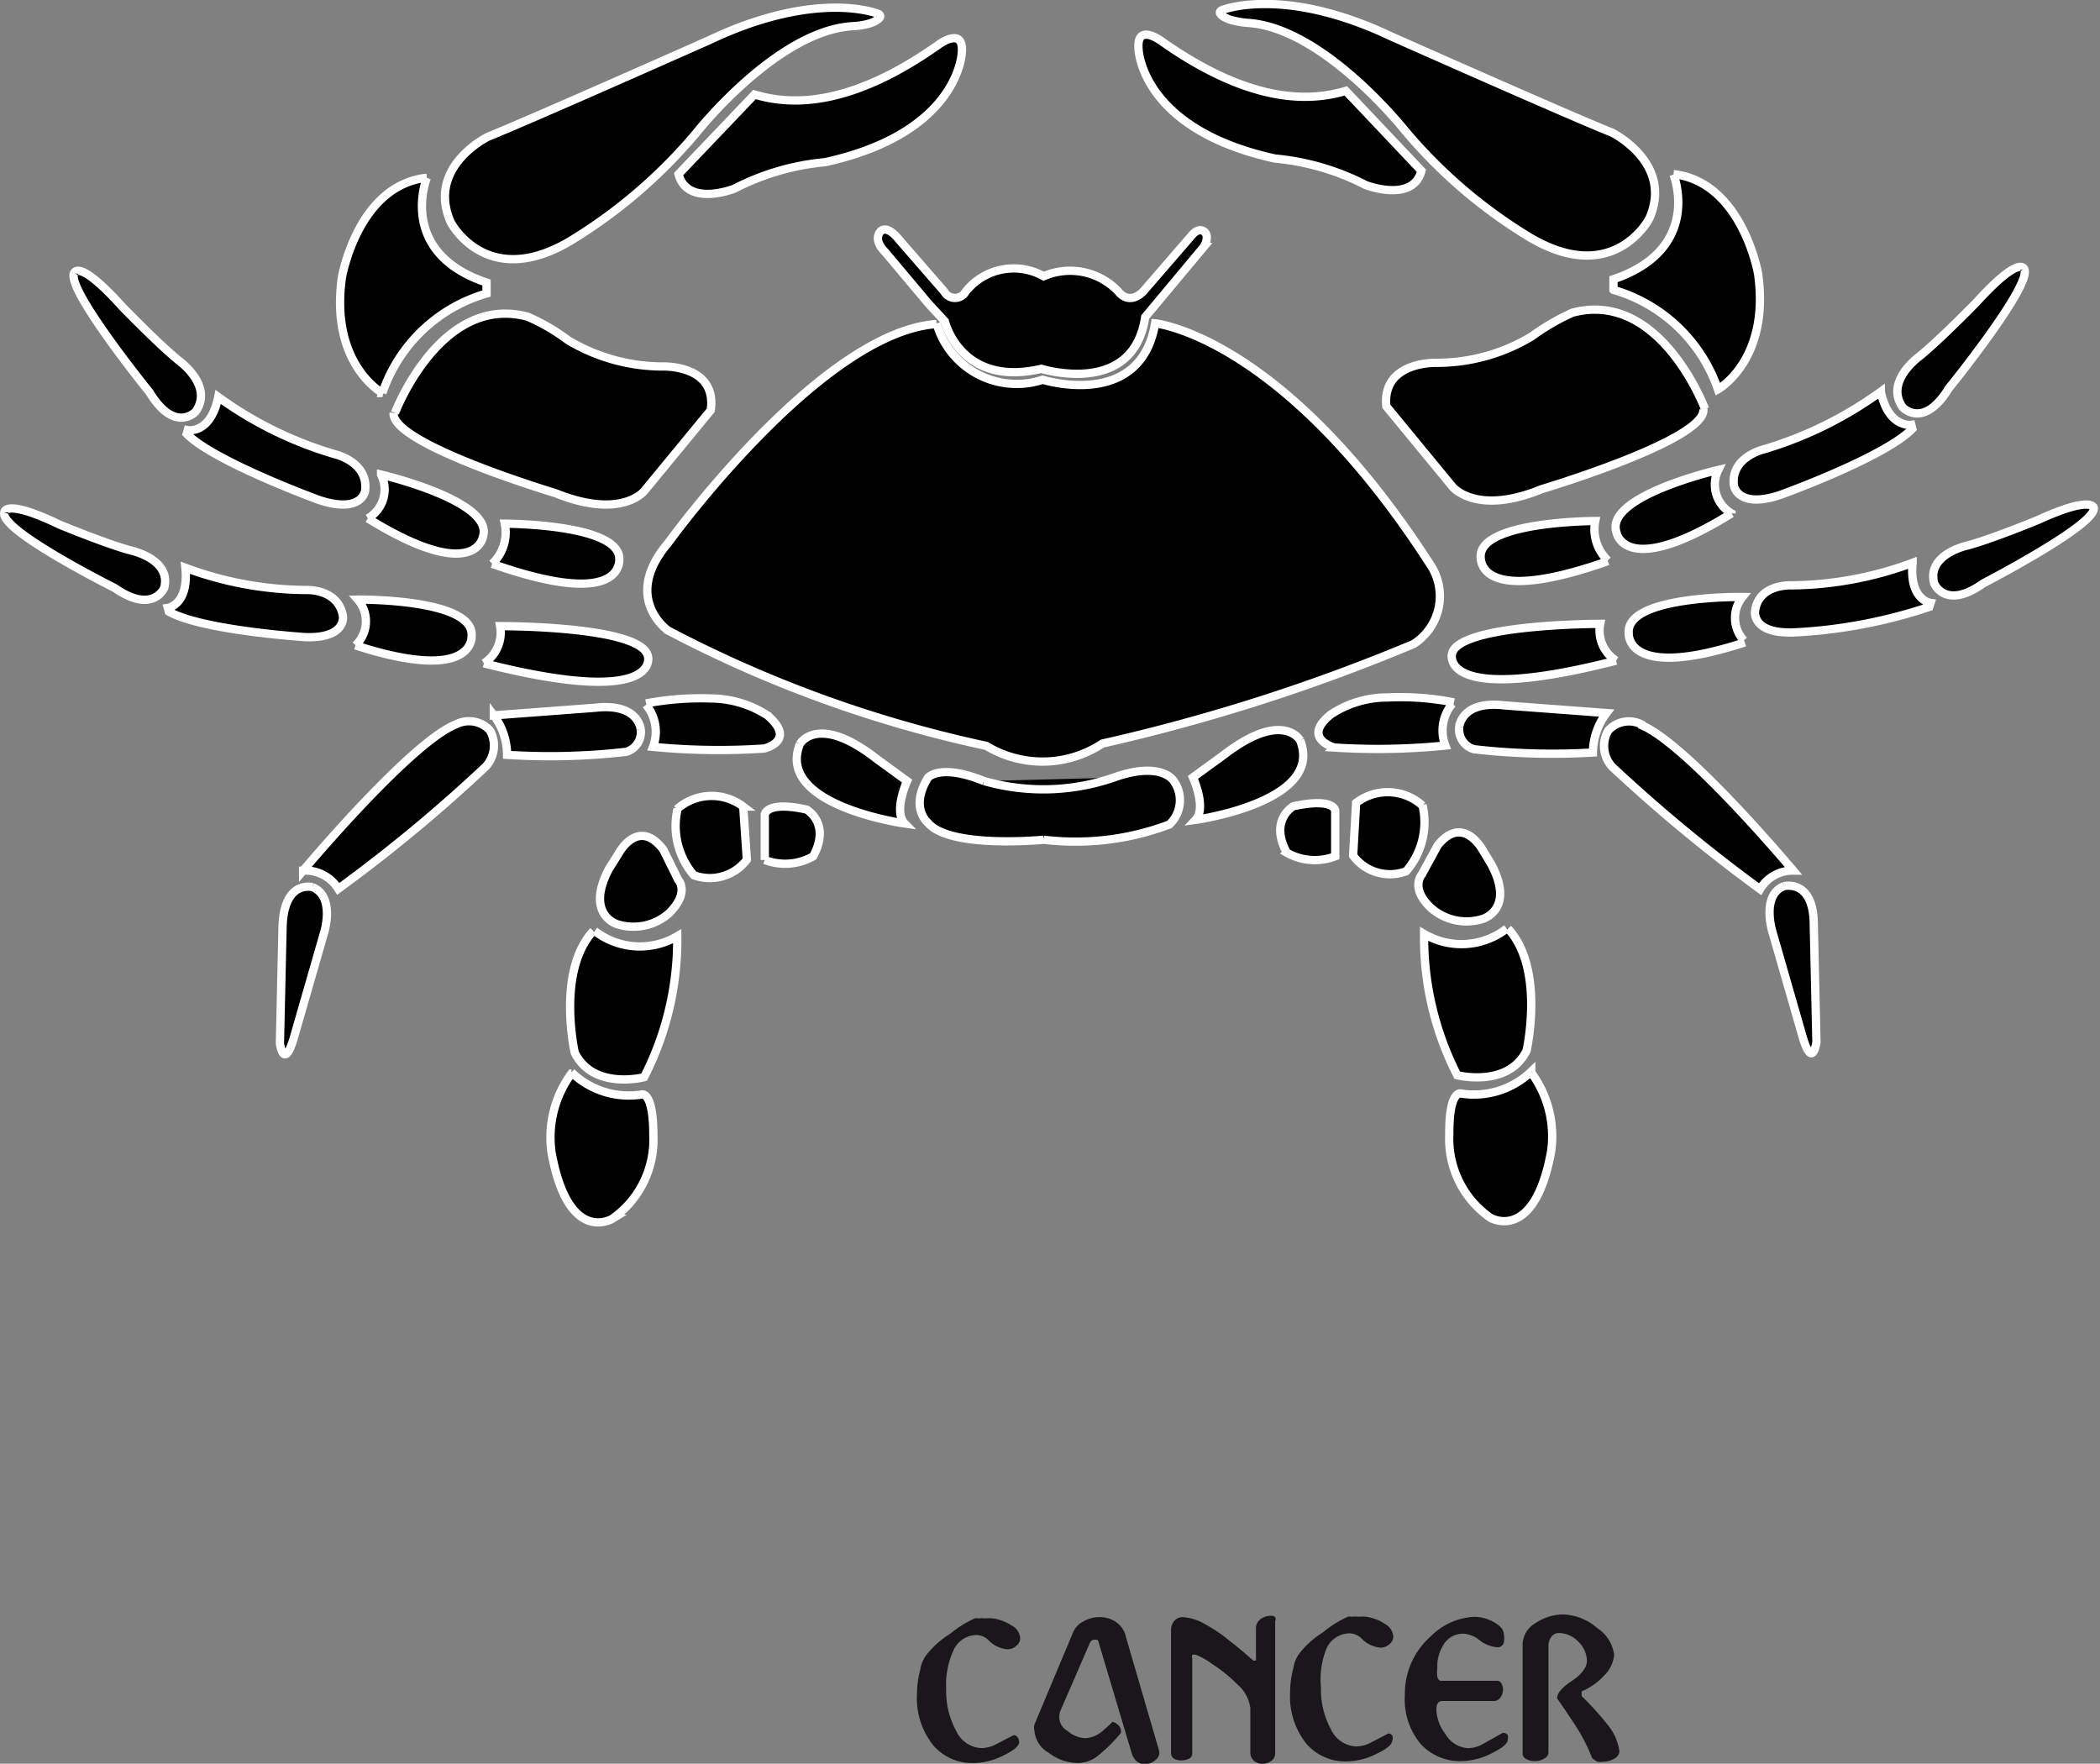 <svg xmlns="http://www.w3.org/2000/svg" viewBox="0 0 63.32 53.18"><rect x="0" y="0" width="63.32" height="53.18" fill="#808080" stroke="none"/><defs><style>.cls-1{fill:#1a171b;}.cls-2{stroke:#fff;stroke-width:0.25px;}</style></defs><title>Asset 410</title><g id="Layer_2" data-name="Layer 2"><g id="Layer_1-2" data-name="Layer 1"><path class="cls-1" d="M28.78,49.7a2.46,2.46,0,0,0-.25,1.23,2.5,2.5,0,0,0,.3,1.26.88.88,0,0,0,.77.52,1,1,0,0,0,.44-.12l.52-.27a.14.14,0,0,1,.12.06.25.25,0,0,1,.05.15c0,.11-.16.25-.47.4a2.07,2.07,0,0,1-.9.23,1.55,1.55,0,0,1-1.2-.51,2.27,2.27,0,0,1-.51-1.58,2.78,2.78,0,0,1,.1-.73.94.94,0,0,1,.2-.46,2.64,2.64,0,0,1,.69-.61,3.24,3.24,0,0,1,.75-.47.23.23,0,0,1,.12,0,.65.65,0,0,1,.2,0,.9.9,0,0,1,.23,0,1.36,1.36,0,0,1,.56.21.47.47,0,0,1,.26.38.29.29,0,0,1-.12.24.39.39,0,0,1-.27.1.9.9,0,0,1-.58-.29.53.53,0,0,0-.33-.14A.77.77,0,0,0,28.78,49.7Zm4.86-.8a.87.87,0,0,0-.48-.14.92.92,0,0,0-.49.13.64.64,0,0,0-.31.32L31.19,52a.39.39,0,0,0,0,.18.84.84,0,0,0,.43.67,1.46,1.46,0,0,0,.89.31,1,1,0,0,0,.57-.2,4.64,4.64,0,0,0,.72-.71s0,0,0-.08A.26.26,0,0,0,33.7,52a.27.27,0,0,0-.16-.08,2.41,2.41,0,0,1-.26.24.87.87,0,0,1-.53.25.84.84,0,0,1-.55-.21.49.49,0,0,1-.22-.63l.89-2.05a.15.15,0,0,1,.14-.08c.06,0,.1,0,.11.06l1,3.35a.51.51,0,0,0,.16.26.34.34,0,0,0,.23.08.48.48,0,0,0,.34-.13.27.27,0,0,0,.1-.27l-1-3.43A.73.73,0,0,0,33.64,48.9Zm4.68-.18a.52.52,0,0,0-.31.1.34.34,0,0,0-.14.25v1l-.08,0q-.42-.37-.72-.6a4.59,4.59,0,0,0-.74-.5,1.49,1.49,0,0,0-.68-.21.34.34,0,0,0-.24.11.42.42,0,0,0-.1.25v3.74a.2.2,0,0,0,.09.17.48.48,0,0,0,.22.05.59.59,0,0,0,.23-.05.17.17,0,0,0,.1-.15V50a.14.14,0,0,1,0-.1.18.18,0,0,1,.12,0,2,2,0,0,1,.46.26,4.4,4.4,0,0,1,.77.62,1.13,1.13,0,0,1,.4.72v1.33a.32.32,0,0,0,.12.27.36.36,0,0,0,.25.08.44.44,0,0,0,.27-.09.28.28,0,0,0,.11-.23V48.89a.17.17,0,0,0,0-.13A.17.17,0,0,0,38.32,48.72Zm2.39.53a.53.53,0,0,1,.33.14.9.9,0,0,0,.58.29.39.39,0,0,0,.27-.1.29.29,0,0,0,.12-.24.47.47,0,0,0-.26-.38,1.31,1.31,0,0,0-.56-.21.86.86,0,0,0-.22,0,.68.68,0,0,0-.21,0,.27.27,0,0,0-.12,0,3.24,3.24,0,0,0-.75.47,2.64,2.64,0,0,0-.69.61.94.94,0,0,0-.2.46,2.78,2.78,0,0,0-.1.73,2.27,2.27,0,0,0,.51,1.58,1.55,1.55,0,0,0,1.2.51,2.07,2.07,0,0,0,.9-.23c.32-.15.47-.29.47-.4a.2.2,0,0,0,0-.15.14.14,0,0,0-.12-.06l-.52.27a1,1,0,0,1-.44.12.88.88,0,0,1-.77-.52,2.5,2.5,0,0,1-.3-1.26A2.46,2.46,0,0,1,40,49.7.77.77,0,0,1,40.71,49.25Zm4.6,3-.57.32a.93.93,0,0,1-.47.14.84.84,0,0,1-.69-.43,1.27,1.27,0,0,1-.27-.73c0-.17.06-.26.18-.26H45a.27.27,0,0,0,.24-.1.44.44,0,0,0,.08-.25.35.35,0,0,0-.05-.18.14.14,0,0,0-.13-.08H43.44s-.07,0-.1-.12a1,1,0,0,1,0-.27,1.17,1.17,0,0,1,.17-.67.68.68,0,0,1,.63-.36.87.87,0,0,1,.49.21,1,1,0,0,0,.53.2.19.19,0,0,0,.18-.13.61.61,0,0,0,0-.28c0-.12-.1-.24-.3-.35a1.22,1.22,0,0,0-.59-.16,2,2,0,0,0-1.31.59,2.3,2.3,0,0,0-.78,1.77,2.09,2.09,0,0,0,.49,1.49,1.61,1.61,0,0,0,1.26.5,2.09,2.09,0,0,0,.86-.23c.32-.16.49-.29.49-.41a.27.27,0,0,0,0-.15A.17.17,0,0,0,45.31,52.25ZM48.47,52a9.06,9.06,0,0,0-.78-.86V51a1.94,1.94,0,0,0,.67-.47,1,1,0,0,0,.31-.63,1.13,1.13,0,0,0-.51-.81,1.65,1.65,0,0,0-1-.41,1.5,1.5,0,0,0-.86.26.77.77,0,0,0-.39.65v3.27a.18.18,0,0,0,.11.18.54.54,0,0,0,.27.06.51.51,0,0,0,.28-.08.21.21,0,0,0,.12-.19V49.63a.45.45,0,0,1,.09-.28.27.27,0,0,1,.22-.11.82.82,0,0,1,.59.26.83.83,0,0,1,.26.57c0,.2-.15.41-.45.61s-.45.37-.45.53l.22.32c.21.31.37.55.47.72A5,5,0,0,1,48,53a.53.53,0,0,0,.17.12.47.47,0,0,0,.17,0,.68.68,0,0,0,.33-.09.28.28,0,0,0,.16-.22A1.61,1.61,0,0,0,48.47,52Z"/><path class="cls-2" d="M26.46.41s-1.83-.74-5.07.8c0,0-5.49,2.44-6.67,2.91,0,0-1.87.9-1.13,2.58,0,0,1.1,2.14,3.73.49A15.39,15.39,0,0,0,21,4S23.42.93,25.7.79a2.26,2.26,0,0,0,.51-.08c.26-.08.44-.23.25-.3m-6,4.84c.26,1,1.68.44,1.68.44a7.44,7.44,0,0,1,2.74-.8C28.93,4,29,1.59,29,1.59c.07-.81-.69-.25-.69-.25-2.68,1.9-4.46,1.84-5.56,1.51Zm-7.59.11c-2.08.22-2.56,3-2.56,3-.37,2.62,1.22,3.49,1.22,3.49a4.69,4.69,0,0,1,3.14-3V8.52c-2.71-.91-1.8-3.16-1.8-3.16m-1,7.09c-.1.93,4.88,2.42,4.88,2.42,2,.81,2.68-.07,2.68-.07l2-2.43C21.63,11,20,11.05,20,11.05a5.57,5.57,0,0,1-2.87-.79,5.9,5.9,0,0,0-1.22-.71c-2.63-.71-4,2.9-4,2.9M2.24,8.22c-.29.45,2.27,3.61,2.27,3.61.77,1.26,1.39.58,1.39.58.55-.78-.5-1.53-.5-1.53-.63-.51-1.73-1.65-1.73-1.65-1.31-1.45-1.43-1-1.43-1M.13,15.46C0,16,3.46,17.73,3.46,17.73c1.15.8,1.49,0,1.49,0,.23-.87-1-1.13-1-1.13-.75-.2-2.15-.78-2.15-.78C.09,15,.13,15.46.13,15.46m5.5-2.38c.82.84,4,2,4,2,1.3.42,1.38-.29,1.38-.29.1-.86-.9-1.09-.9-1.09a11.49,11.49,0,0,1-3.53-1.73c-.23,1.13-.92,1-.92,1Zm-.54,5.36c1,.57,4.1.77,4.1.77,1.27.05,1.15-.64,1.15-.64-.15-.83-1.11-.78-1.11-.78a10.59,10.59,0,0,1-3.64-.67c.11,1.12-.53,1.21-.53,1.21Zm6-2.81c3.24,2,3.47.56,3.47.56.36-1.08-3.07-1.88-3.07-1.88a1,1,0,0,1-.4,1.32m-.37,3.83c3.62,1.17,3.5-.28,3.5-.28.09-1.14-3.43-1.1-3.43-1.1a1,1,0,0,1-.07,1.38M14.84,17c4.14,1.46,3.83-.21,3.83-.21-.13-1-3.45-1-3.45-1A1.3,1.3,0,0,1,14.84,17m-.25,3c5.35,1.36,4.95-.2,4.95-.2-.16-.94-4.46-.92-4.46-.92A1.1,1.1,0,0,1,14.59,20m4.73,2s-.05-.81-1.37-.66l-3.06.23a2,2,0,0,1,.4,1.19,20.21,20.21,0,0,0,3.59-.09.62.62,0,0,0,.44-.67m.16-.75a1.28,1.28,0,0,1,.21,1.27,20.67,20.67,0,0,0,3.35.05s1-.23.1-1a3.19,3.19,0,0,0-1.71-.51,8.87,8.87,0,0,0-1.95.15m-5.7.62c-1.35.49-4.64,4.42-4.64,4.42a1.17,1.17,0,0,1,1.06.55,46,46,0,0,0,4.45-3.69.93.93,0,0,0,.12-1.09.86.86,0,0,0-1-.19M9.42,26.75s-.85-.23-.9,1.18l-.08,3.53s.11.81.4-.1l.93-3.23s.35-1.1-.35-1.38m14.7-4.32c-.75,1.86,3.16,2.4,3.16,2.4-.35-.36.07-1.28.07-1.28l-.92-.67c-1.78-1.39-2.31-.45-2.31-.45m-1.06,3.5a1.71,1.71,0,0,0,1.46-.11c.54-1-.2-1.41-.2-1.41-1.22-.27-1.26.15-1.26.15Zm-2.63-1.54a2.29,2.29,0,0,0,.49,2,1.4,1.4,0,0,0,1.6-.47l-.11-1.6a1.57,1.57,0,0,0-2,.08M18.36,26.2c-.73,1.39.26,1.67.26,1.67a1.62,1.62,0,0,0,1.56-.34c.63-.63.27-1,.27-1L20,25.62c-.76-1-1.35.12-1.35.12Zm-.47,1.87c-1.12,1.21-.56,3.67-.56,3.67.56,1.14,2.09.74,2.09.74a9.05,9.05,0,0,0,1-4.25,2.22,2.22,0,0,1-2.49-.16m-.7,4.3a3.25,3.25,0,0,0-.6,2.38c.51,2.81,1.83,2,1.83,2a2.91,2.91,0,0,0,1.24-2.52c0-1.32-.34-1.23-.34-1.23a2.48,2.48,0,0,1-2.13-.67M36.86.3c-.19.07,0,.22.25.3a2.6,2.6,0,0,0,.51.09c2.28.14,4.73,3.23,4.73,3.23A15.13,15.13,0,0,0,46,7.08c2.63,1.65,3.73-.49,3.73-.49C50.47,4.92,48.61,4,48.61,4c-1.19-.47-6.68-2.91-6.68-2.91C38.7-.44,36.86.3,36.86.3m3.72,2.44c-1.1.33-2.88.39-5.56-1.5,0,0-.76-.57-.69.24,0,0,.06,2.41,4.11,3.3a7.44,7.44,0,0,1,2.74.8s1.42.55,1.68-.43Zm9.88,2.52s.9,2.24-1.81,3.16v.32a4.72,4.72,0,0,1,3.15,3s1.58-.88,1.21-3.49c0,0-.48-2.76-2.55-3m.95,7.08s-1.35-3.61-4-2.9a6.8,6.8,0,0,0-1.22.71,5.54,5.54,0,0,1-2.87.8s-1.65-.06-1.52,1.31l2,2.43s.71.88,2.68.07c0,0,5-1.49,4.88-2.42m9.67-4.22s-.12-.44-1.43,1c0,0-1.1,1.13-1.73,1.64,0,0-1.05.75-.5,1.53,0,0,.62.68,1.39-.57,0,0,2.56-3.16,2.27-3.61m2.11,7.23s0-.42-1.67.34c0,0-1.4.58-2.15.78,0,0-1.23.26-1,1.14,0,0,.33.82,1.48,0,0,0,3.44-1.78,3.33-2.28m-5.5-2.5s-.69.1-.92-1a11.67,11.67,0,0,1-3.53,1.74s-1,.23-.9,1.08c0,0,.09.72,1.38.3,0,0,3.15-1.13,4-2Zm.58,5.37s-.65-.09-.54-1.21a10.76,10.76,0,0,1-3.64.68s-1-.06-1.11.77c0,0-.12.69,1.15.65a15.13,15.13,0,0,0,4.1-.77Zm-6-2.7a1,1,0,0,1-.4-1.31s-3.43.79-3.07,1.88c0,0,.23,1.44,3.47-.57m.37,3.83A1,1,0,0,1,52.54,18s-3.52-.05-3.43,1.09c0,0-.12,1.46,3.5.28M48.48,16.9a1.3,1.3,0,0,1-.38-1.19s-3.32,0-3.45,1c0,0-.31,1.67,3.83.21m.25,3a1.07,1.07,0,0,1-.48-1.11s-4.3,0-4.47.91c0,0-.4,1.57,4.95.2m-4.73,2a.62.62,0,0,0,.44.67,20.61,20.61,0,0,0,3.59.1,2,2,0,0,1,.41-1.19l-3.07-.23c-1.32-.16-1.37.65-1.37.65m-.16-.74a8.25,8.25,0,0,0-2-.15,3.09,3.09,0,0,0-1.71.51c-.9.72.1,1,.1,1a20.35,20.35,0,0,0,3.35-.06,1.26,1.26,0,0,1,.21-1.26m5.7.62a.84.84,0,0,0-1,.19.93.93,0,0,0,.12,1.09,48,48,0,0,0,4.46,3.69,1.15,1.15,0,0,1,1-.56s-3.29-3.93-4.64-4.41m4.36,4.88c-.69.27-.35,1.37-.35,1.37l.93,3.23c.29.92.4.1.4.1l-.08-3.53c0-1.4-.9-1.17-.9-1.17M39.2,22.32s-.52-.93-2.31.45l-.92.67s.42.92.08,1.28c0,0,3.9-.54,3.15-2.4m1.06,2.13s0-.41-1.26-.14c0,0-.74.41-.2,1.4a1.71,1.71,0,0,0,1.46.11Zm2.63-.16a1.56,1.56,0,0,0-2-.08L40.8,25.8a1.38,1.38,0,0,0,1.6.47,2.26,2.26,0,0,0,.49-2m1.81,1.35s-.59-1.08-1.35-.13l-.48.88s-.36.4.27,1a1.62,1.62,0,0,0,1.56.34s1-.28.26-1.66ZM45.43,28a2.22,2.22,0,0,1-2.49.16,9.1,9.1,0,0,0,1,4.26s1.53.39,2.09-.74c0,0,.56-2.47-.56-3.68m.7,4.31a2.49,2.49,0,0,1-2.13.66s-.35-.09-.34,1.23a2.9,2.9,0,0,0,1.24,2.52s1.32.78,1.83-2a3.24,3.24,0,0,0-.6-2.38M36.33,7c-.19-.17-.39.09-.39.09L34.47,8.79c-.45.44-.75,0-.75,0a2,2,0,0,0-2.25-.46,1.85,1.85,0,0,0-2.35.46.37.37,0,0,1-.65,0L27.13,7.25c-.42-.53-.59-.26-.59-.26s-.23.23.15.61L28,9.16l.49.53s.47,2,2.91,1.43c0,0,2.77.87,3.13-1.56l1.76-2.11S36.48,7.17,36.33,7ZM28.24,9.77c-3.52.25-8.1,6.61-8.1,6.61-1.4,1.65,0,2.63,0,2.63a37.43,37.43,0,0,0,9.6,3.48,3.27,3.27,0,0,0,3.5-.07,56.43,56.43,0,0,0,9.38-3A1.71,1.71,0,0,0,43.11,17c-4.44-6.88-8.28-7.25-8.28-7.25-.44,2.63-3.39,1.7-3.39,1.7a2.51,2.51,0,0,1-3.2-1.7m1.43,13.8c-1.34-.54-1.69-.1-1.69-.1-.56.91,0,1.36,0,1.36.66.79,3.49.51,3.49.51a8,8,0,0,0,3.79-.46,1,1,0,0,0,.11-1.34s-.39-.58-1.8-.07m-3.9.1a6.52,6.52,0,0,0,3.9-.1"/></g></g></svg>